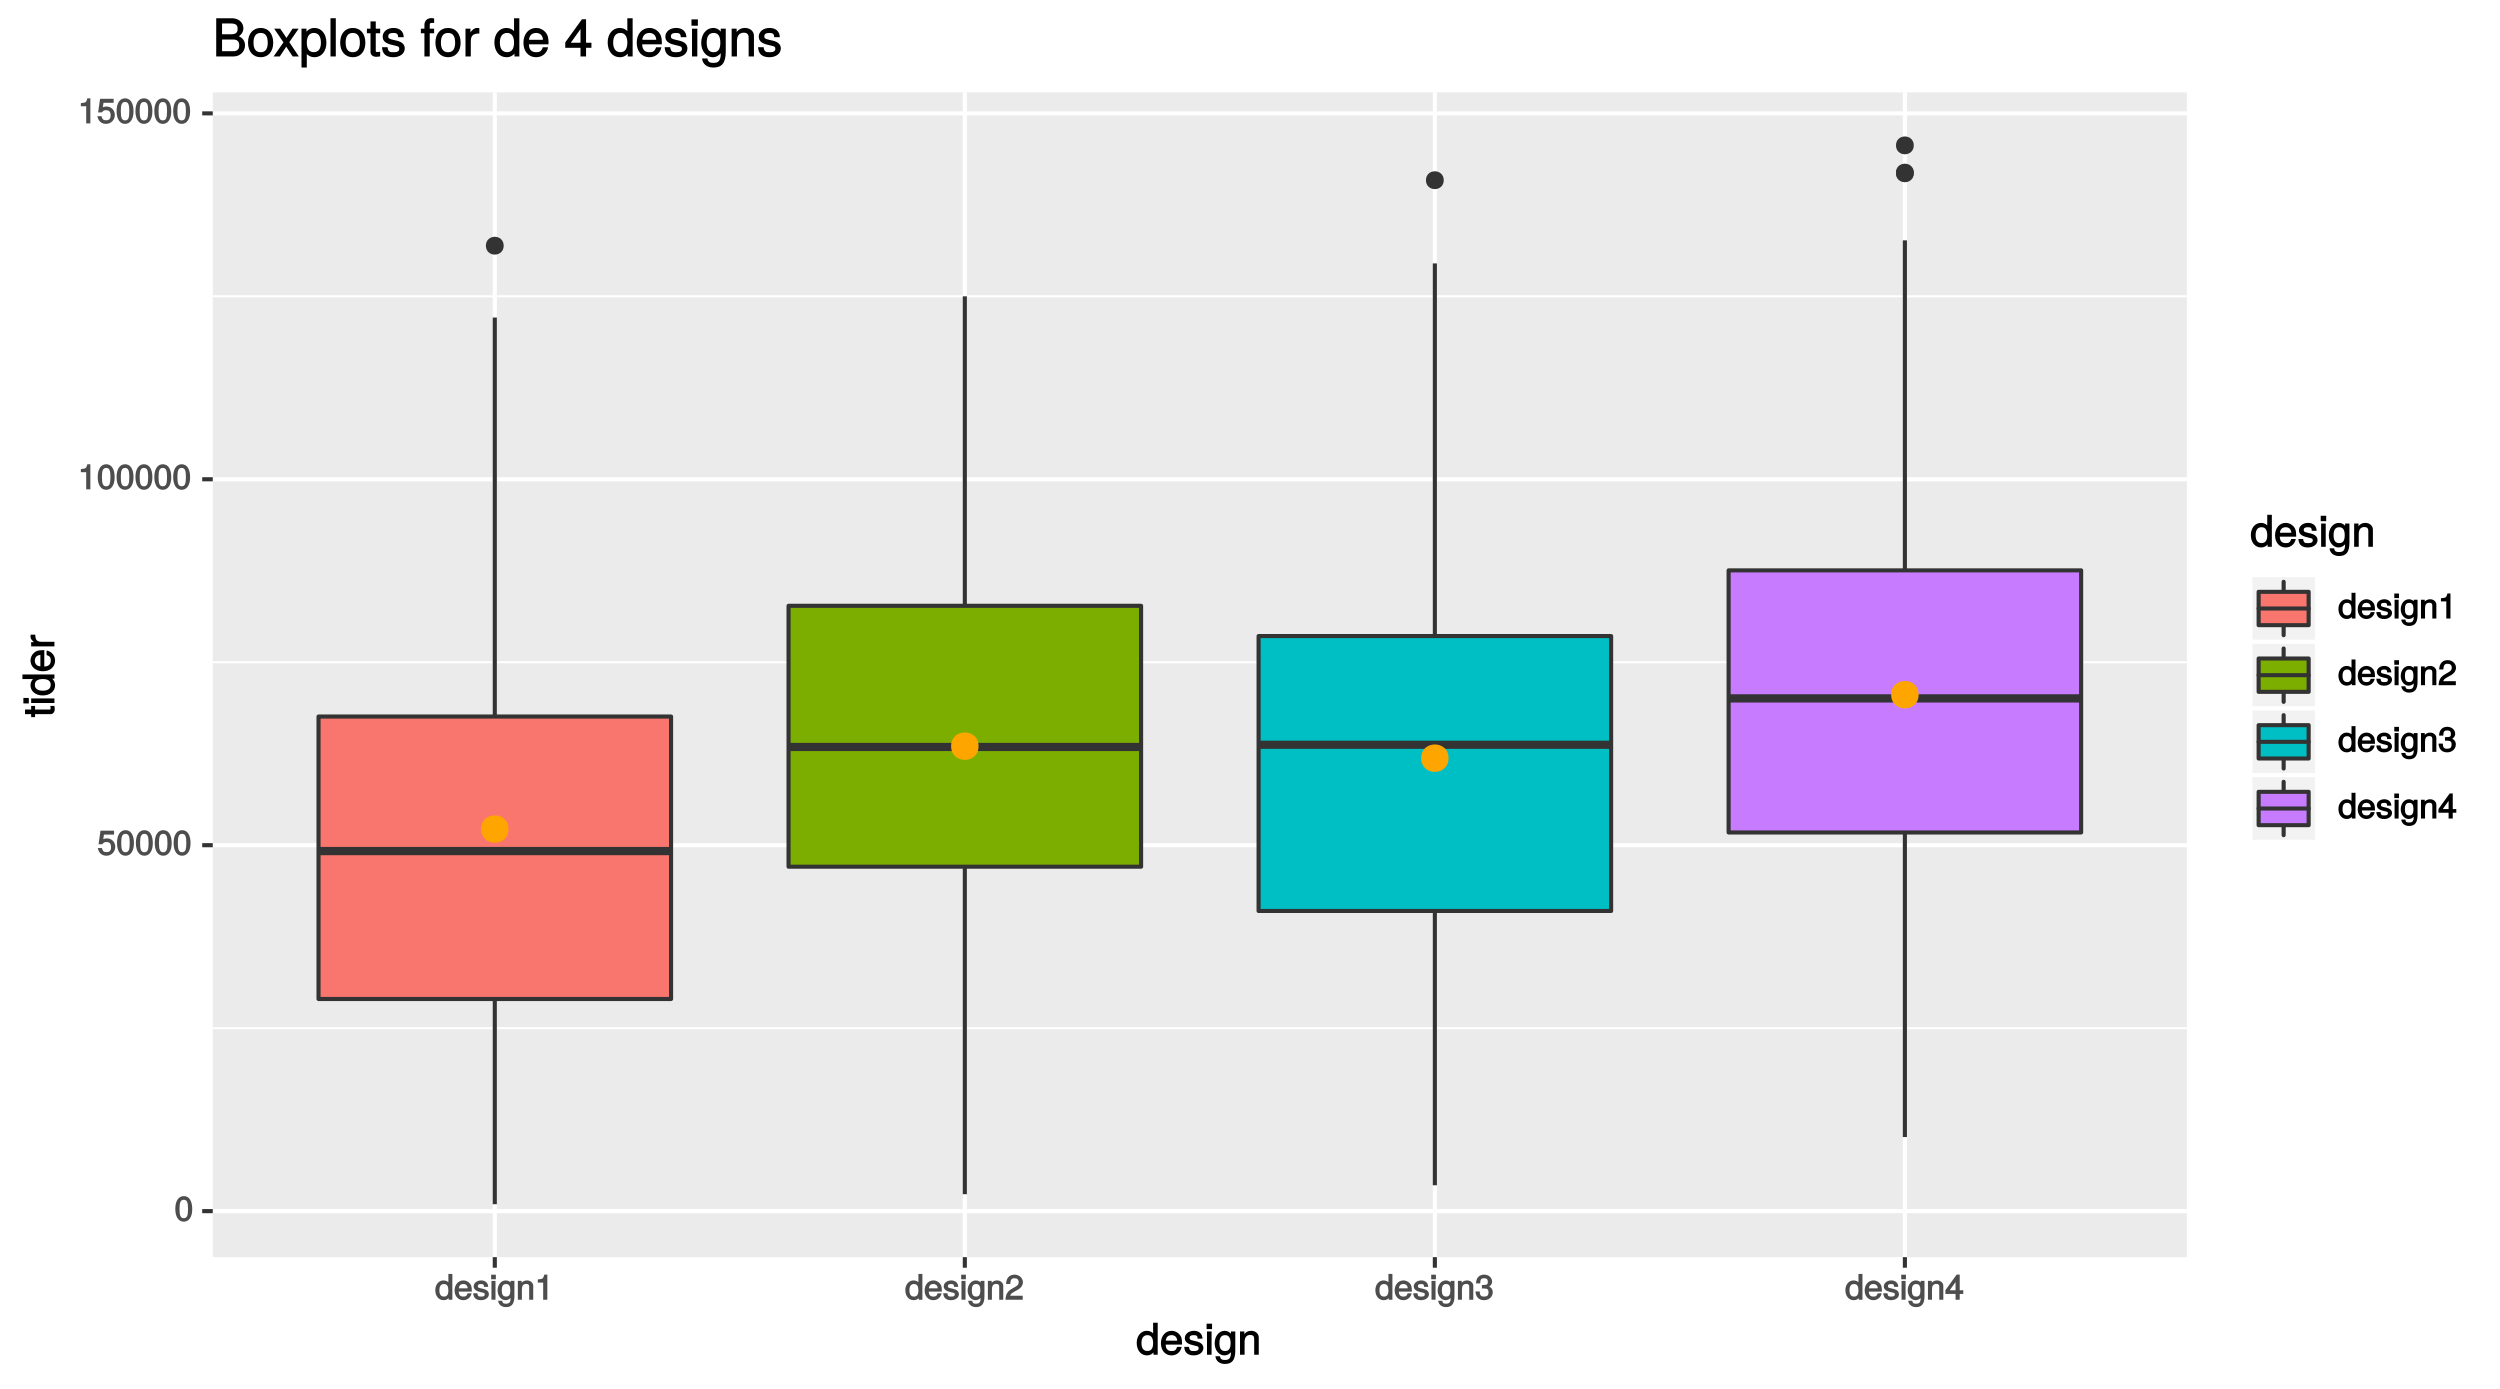 <?xml version="1.0" encoding="UTF-8"?>
<svg xmlns="http://www.w3.org/2000/svg" xmlns:xlink="http://www.w3.org/1999/xlink" width="648pt" height="360pt" viewBox="0 0 648 360" version="1.1">
<defs>
<g>
<symbol overflow="visible" id="glyph0-0">
<path style="stroke:none;" d=""/>
</symbol>
<symbol overflow="visible" id="glyph0-1">
<path style="stroke:none;" d="M 4.609 -3.125 C 4.609 -5.297 3.781 -6.5 2.422 -6.5 C 1.078 -6.5 0.219 -5.281 0.219 -3.188 C 0.219 -1.078 1.078 0.125 2.422 0.125 C 3.734 0.125 4.609 -1.078 4.609 -3.125 Z M 3.516 -3.203 C 3.516 -1.438 3.266 -0.781 2.406 -0.781 C 1.578 -0.781 1.312 -1.469 1.312 -3.172 C 1.312 -4.875 1.578 -5.547 2.422 -5.547 C 3.25 -5.547 3.516 -4.875 3.516 -3.203 Z M 3.516 -3.203 "/>
</symbol>
<symbol overflow="visible" id="glyph0-2">
<path style="stroke:none;" d="M 4.656 -2.203 C 4.656 -3.438 3.688 -4.375 2.5 -4.375 C 2.062 -4.375 1.594 -4.219 1.547 -4.188 L 1.719 -5.344 L 4.344 -5.344 L 4.344 -6.375 L 0.828 -6.375 L 0.328 -2.844 L 1.281 -2.844 C 1.688 -3.312 1.875 -3.422 2.359 -3.422 C 3.188 -3.422 3.562 -3.016 3.562 -2.094 C 3.562 -1.203 3.203 -0.812 2.359 -0.812 C 1.688 -0.812 1.422 -1.031 1.203 -1.859 L 0.125 -1.859 C 0.406 -0.5 1.266 0.125 2.375 0.125 C 3.641 0.125 4.656 -0.875 4.656 -2.203 Z M 4.656 -2.203 "/>
</symbol>
<symbol overflow="visible" id="glyph0-3">
<path style="stroke:none;" d="M 3.203 -0.125 L 3.203 -6.5 L 2.422 -6.5 C 2.109 -5.406 2.094 -5.406 0.734 -5.25 L 0.734 -4.438 L 2.125 -4.438 L 2.125 0 L 3.203 0 Z M 3.203 -0.125 "/>
</symbol>
<symbol overflow="visible" id="glyph0-4">
<path style="stroke:none;" d="M 4.5 -0.125 L 4.5 -6.672 L 3.469 -6.672 L 3.469 -4.156 L 3.734 -4.25 C 3.422 -4.719 2.828 -5 2.203 -5 C 1.016 -5 0.078 -3.953 0.078 -2.484 C 0.078 -0.922 1 0.125 2.234 0.125 C 2.875 0.125 3.406 -0.141 3.812 -0.719 L 3.547 -0.812 L 3.547 0 L 4.5 0 Z M 3.469 -2.422 C 3.469 -1.359 3.109 -0.812 2.344 -0.812 C 1.531 -0.812 1.141 -1.359 1.141 -2.438 C 1.141 -3.516 1.531 -4.062 2.328 -4.062 C 3.125 -4.062 3.469 -3.484 3.469 -2.422 Z M 3.469 -2.422 "/>
</symbol>
<symbol overflow="visible" id="glyph0-5">
<path style="stroke:none;" d="M 4.656 -2.219 C 4.656 -2.891 4.609 -3.312 4.484 -3.656 C 4.172 -4.422 3.328 -5 2.469 -5 C 1.172 -5 0.188 -3.922 0.188 -2.406 C 0.188 -0.891 1.156 0.125 2.453 0.125 C 3.5 0.125 4.375 -0.594 4.594 -1.656 L 3.562 -1.656 C 3.312 -0.922 3.062 -0.812 2.469 -0.812 C 1.703 -0.812 1.281 -1.172 1.266 -2.094 L 4.656 -2.094 Z M 3.828 -2.781 C 3.828 -2.781 3.609 -2.938 3.641 -2.953 L 1.297 -2.953 C 1.344 -3.641 1.719 -4.062 2.453 -4.062 C 3.172 -4.062 3.578 -3.594 3.578 -2.875 Z M 3.828 -2.781 "/>
</symbol>
<symbol overflow="visible" id="glyph0-6">
<path style="stroke:none;" d="M 4.188 -1.422 C 4.188 -2.109 3.656 -2.594 2.734 -2.812 L 2.031 -2.969 C 1.438 -3.109 1.328 -3.172 1.328 -3.5 C 1.328 -3.922 1.562 -4.062 2.156 -4.062 C 2.75 -4.062 2.906 -3.938 2.922 -3.328 L 4 -3.328 C 4 -4.359 3.25 -5 2.188 -5 C 1.109 -5 0.25 -4.312 0.25 -3.469 C 0.25 -2.75 0.781 -2.266 1.875 -2 L 2.562 -1.844 C 3.062 -1.719 3.109 -1.703 3.109 -1.359 C 3.109 -0.938 2.844 -0.812 2.203 -0.812 C 1.547 -0.812 1.312 -0.828 1.203 -1.672 L 0.125 -1.672 C 0.172 -0.469 0.938 0.125 2.141 0.125 C 3.297 0.125 4.188 -0.531 4.188 -1.422 Z M 4.188 -1.422 "/>
</symbol>
<symbol overflow="visible" id="glyph0-7">
<path style="stroke:none;" d="M 1.5 -0.125 L 1.5 -4.875 L 0.453 -4.875 L 0.453 0 L 1.5 0 Z M 1.594 -5.438 L 1.594 -6.484 L 0.375 -6.484 L 0.375 -5.297 L 1.594 -5.297 Z M 1.594 -5.438 "/>
</symbol>
<symbol overflow="visible" id="glyph0-8">
<path style="stroke:none;" d="M 4.453 -0.891 L 4.453 -4.875 L 3.469 -4.875 L 3.469 -4.078 L 3.734 -4.172 C 3.359 -4.719 2.812 -5 2.219 -5 C 1.047 -5 0.094 -3.891 0.094 -2.391 C 0.094 -0.938 1.078 0.125 2.156 0.125 C 2.734 0.125 3.25 -0.156 3.734 -0.734 L 3.469 -0.828 L 3.469 -0.516 C 3.469 0.703 3.125 1.031 2.266 1.031 C 1.688 1.031 1.391 0.953 1.281 0.266 L 0.234 0.266 C 0.328 1.266 1.156 1.922 2.25 1.922 C 3.688 1.922 4.453 1.141 4.453 -0.891 Z M 3.391 -2.406 C 3.391 -1.312 3.078 -0.812 2.312 -0.812 C 1.5 -0.812 1.172 -1.312 1.172 -2.438 C 1.172 -3.547 1.516 -4.062 2.297 -4.062 C 3.094 -4.062 3.391 -3.531 3.391 -2.406 Z M 3.391 -2.406 "/>
</symbol>
<symbol overflow="visible" id="glyph0-9">
<path style="stroke:none;" d="M 4.438 -0.125 L 4.438 -3.609 C 4.438 -4.375 3.719 -5 2.828 -5 C 2.141 -5 1.578 -4.703 1.172 -4.062 L 1.438 -3.969 L 1.438 -4.875 L 0.453 -4.875 L 0.453 0 L 1.5 0 L 1.5 -2.672 C 1.5 -3.609 1.859 -4.094 2.609 -4.094 C 3.188 -4.094 3.391 -3.875 3.391 -3.328 L 3.391 0 L 4.438 0 Z M 4.438 -0.125 "/>
</symbol>
<symbol overflow="visible" id="glyph0-10">
<path style="stroke:none;" d="M 4.641 -4.547 C 4.641 -5.594 3.672 -6.5 2.5 -6.5 C 1.219 -6.5 0.328 -5.719 0.281 -4.078 L 1.359 -4.078 C 1.422 -5.25 1.703 -5.562 2.469 -5.562 C 3.172 -5.562 3.547 -5.188 3.547 -4.516 C 3.547 -4.031 3.297 -3.703 2.75 -3.391 L 1.938 -2.922 C 0.641 -2.188 0.219 -1.5 0.125 0 L 4.594 0 L 4.594 -1.031 L 1.344 -1.031 C 1.406 -1.406 1.641 -1.641 2.406 -2.078 L 3.281 -2.562 C 4.156 -3.031 4.641 -3.781 4.641 -4.547 Z M 4.641 -4.547 "/>
</symbol>
<symbol overflow="visible" id="glyph0-11">
<path style="stroke:none;" d="M 4.594 -1.938 C 4.594 -2.703 4.141 -3.266 3.391 -3.531 L 3.391 -3.266 C 3.969 -3.5 4.422 -4.031 4.422 -4.656 C 4.422 -5.734 3.547 -6.5 2.359 -6.5 C 1.109 -6.5 0.281 -5.688 0.25 -4.219 L 1.344 -4.219 C 1.359 -5.281 1.578 -5.562 2.375 -5.562 C 3.062 -5.562 3.312 -5.281 3.312 -4.625 C 3.312 -3.953 3.188 -3.812 1.781 -3.812 L 1.781 -2.906 L 2.359 -2.906 C 3.219 -2.906 3.5 -2.625 3.5 -1.938 C 3.5 -1.156 3.172 -0.812 2.359 -0.812 C 1.516 -0.812 1.266 -1.109 1.203 -2.141 L 0.109 -2.141 C 0.219 -0.625 1.062 0.125 2.344 0.125 C 3.625 0.125 4.594 -0.766 4.594 -1.938 Z M 4.594 -1.938 "/>
</symbol>
<symbol overflow="visible" id="glyph0-12">
<path style="stroke:none;" d="M 4.719 -1.625 L 4.719 -2.453 L 3.797 -2.453 L 3.797 -6.5 L 3 -6.5 L 0.094 -2.469 L 0.094 -1.5 L 2.719 -1.5 L 2.719 0 L 3.797 0 L 3.797 -1.5 L 4.719 -1.5 Z M 2.875 -2.453 L 1.203 -2.453 L 2.984 -4.953 L 2.719 -5.047 L 2.719 -2.453 Z M 2.875 -2.453 "/>
</symbol>
<symbol overflow="visible" id="glyph1-0">
<path style="stroke:none;" d=""/>
</symbol>
<symbol overflow="visible" id="glyph1-1">
<path style="stroke:none;" d="M 5.578 -0.125 L 5.578 -8.297 L 4.391 -8.297 L 4.391 -5.172 L 4.625 -5.266 C 4.234 -5.859 3.531 -6.203 2.766 -6.203 C 1.266 -6.203 0.141 -4.906 0.141 -3.062 C 0.141 -1.125 1.25 0.172 2.797 0.172 C 3.594 0.172 4.219 -0.172 4.719 -0.875 L 4.484 -0.984 L 4.484 0 L 5.578 0 Z M 4.391 -2.984 C 4.391 -1.656 3.891 -0.969 2.922 -0.969 C 1.906 -0.969 1.375 -1.672 1.375 -3.016 C 1.375 -4.359 1.906 -5.078 2.922 -5.078 C 3.906 -5.078 4.391 -4.328 4.391 -2.984 Z M 4.391 -2.984 "/>
</symbol>
<symbol overflow="visible" id="glyph1-2">
<path style="stroke:none;" d="M 5.781 -2.75 C 5.781 -3.594 5.703 -4.109 5.547 -4.547 C 5.172 -5.484 4.156 -6.203 3.078 -6.203 C 1.469 -6.203 0.297 -4.875 0.297 -2.984 C 0.297 -1.094 1.438 0.172 3.062 0.172 C 4.375 0.172 5.422 -0.719 5.672 -2.031 L 4.5 -2.031 C 4.203 -1.125 3.828 -0.953 3.094 -0.953 C 2.141 -0.953 1.547 -1.438 1.531 -2.625 L 5.781 -2.625 Z M 4.75 -3.469 C 4.75 -3.469 4.562 -3.625 4.578 -3.641 L 1.562 -3.641 C 1.625 -4.516 2.141 -5.078 3.062 -5.078 C 3.969 -5.078 4.516 -4.469 4.516 -3.562 Z M 4.75 -3.469 "/>
</symbol>
<symbol overflow="visible" id="glyph1-3">
<path style="stroke:none;" d="M 5.188 -1.75 C 5.188 -2.609 4.562 -3.172 3.422 -3.453 L 2.547 -3.656 C 1.797 -3.844 1.609 -3.938 1.609 -4.344 C 1.609 -4.875 1.953 -5.078 2.688 -5.078 C 3.438 -5.078 3.688 -4.891 3.703 -4.156 L 4.953 -4.156 C 4.938 -5.422 4.062 -6.203 2.734 -6.203 C 1.391 -6.203 0.375 -5.375 0.375 -4.297 C 0.375 -3.406 0.984 -2.844 2.344 -2.516 L 3.203 -2.297 C 3.844 -2.141 3.953 -2.094 3.953 -1.672 C 3.953 -1.141 3.547 -0.953 2.75 -0.953 C 1.922 -0.953 1.594 -1.016 1.453 -2.031 L 0.234 -2.031 C 0.281 -0.562 1.172 0.172 2.672 0.172 C 4.125 0.172 5.188 -0.641 5.188 -1.75 Z M 5.188 -1.75 "/>
</symbol>
<symbol overflow="visible" id="glyph1-4">
<path style="stroke:none;" d="M 1.812 -0.125 L 1.812 -6.031 L 0.625 -6.031 L 0.625 0 L 1.812 0 Z M 1.938 -6.766 L 1.938 -8.047 L 0.516 -8.047 L 0.516 -6.641 L 1.938 -6.641 Z M 1.938 -6.766 "/>
</symbol>
<symbol overflow="visible" id="glyph1-5">
<path style="stroke:none;" d="M 5.516 -1.078 L 5.516 -6.031 L 4.391 -6.031 L 4.391 -5.062 L 4.625 -5.156 C 4.156 -5.844 3.516 -6.203 2.766 -6.203 C 1.312 -6.203 0.172 -4.828 0.172 -2.953 C 0.172 -1.141 1.344 0.172 2.688 0.172 C 3.422 0.172 4.016 -0.172 4.625 -0.906 L 4.391 -1 L 4.391 -0.609 C 4.391 0.906 3.906 1.359 2.844 1.359 C 2.109 1.359 1.688 1.234 1.547 0.391 L 0.359 0.391 C 0.469 1.609 1.453 2.391 2.812 2.391 C 4.609 2.391 5.516 1.469 5.516 -1.078 Z M 4.297 -2.984 C 4.297 -1.609 3.844 -0.953 2.875 -0.953 C 1.875 -0.953 1.406 -1.609 1.406 -3.016 C 1.406 -4.406 1.891 -5.078 2.875 -5.078 C 3.859 -5.078 4.297 -4.375 4.297 -2.984 Z M 4.297 -2.984 "/>
</symbol>
<symbol overflow="visible" id="glyph1-6">
<path style="stroke:none;" d="M 5.484 -0.125 L 5.484 -4.484 C 5.484 -5.438 4.641 -6.203 3.531 -6.203 C 2.672 -6.203 2.031 -5.828 1.516 -5.031 L 1.75 -4.922 L 1.75 -6.031 L 0.625 -6.031 L 0.625 0 L 1.812 0 L 1.812 -3.312 C 1.812 -4.484 2.328 -5.125 3.25 -5.125 C 3.984 -5.125 4.297 -4.812 4.297 -4.125 L 4.297 0 L 5.484 0 Z M 5.484 -0.125 "/>
</symbol>
<symbol overflow="visible" id="glyph2-0">
<path style="stroke:none;" d=""/>
</symbol>
<symbol overflow="visible" id="glyph2-1">
<path style="stroke:none;" d="M -0.125 -2.922 L -1.078 -2.922 C -1.016 -2.672 -1 -2.531 -1 -2.359 C -1 -1.953 -0.969 -1.984 -1.375 -1.984 L -5.016 -1.984 L -5.016 -2.922 L -6.031 -2.922 L -6.031 -1.984 L -7.625 -1.984 L -7.625 -0.797 L -6.031 -0.797 L -6.031 -0.016 L -5.016 -0.016 L -5.016 -0.797 L -0.969 -0.797 C -0.391 -0.797 0.078 -1.328 0.078 -2.047 C 0.078 -2.266 0.062 -2.484 -0.016 -2.922 Z M -0.125 -2.922 "/>
</symbol>
<symbol overflow="visible" id="glyph2-2">
<path style="stroke:none;" d="M -0.125 -1.812 L -6.031 -1.812 L -6.031 -0.625 L 0 -0.625 L 0 -1.812 Z M -6.766 -1.938 L -8.047 -1.938 L -8.047 -0.516 L -6.641 -0.516 L -6.641 -1.938 Z M -6.766 -1.938 "/>
</symbol>
<symbol overflow="visible" id="glyph2-3">
<path style="stroke:none;" d="M -0.125 -5.578 L -8.297 -5.578 L -8.297 -4.391 L -5.172 -4.391 L -5.266 -4.625 C -5.859 -4.234 -6.203 -3.531 -6.203 -2.766 C -6.203 -1.266 -4.906 -0.141 -3.062 -0.141 C -1.125 -0.141 0.172 -1.25 0.172 -2.797 C 0.172 -3.594 -0.172 -4.219 -0.875 -4.719 L -0.984 -4.484 L 0 -4.484 L 0 -5.578 Z M -2.984 -4.391 C -1.656 -4.391 -0.969 -3.891 -0.969 -2.922 C -0.969 -1.906 -1.672 -1.375 -3.016 -1.375 C -4.359 -1.375 -5.078 -1.906 -5.078 -2.922 C -5.078 -3.906 -4.328 -4.391 -2.984 -4.391 Z M -2.984 -4.391 "/>
</symbol>
<symbol overflow="visible" id="glyph2-4">
<path style="stroke:none;" d="M -2.75 -5.781 C -3.594 -5.781 -4.109 -5.703 -4.547 -5.547 C -5.484 -5.172 -6.203 -4.156 -6.203 -3.078 C -6.203 -1.469 -4.875 -0.297 -2.984 -0.297 C -1.094 -0.297 0.172 -1.438 0.172 -3.062 C 0.172 -4.375 -0.719 -5.422 -2.031 -5.672 L -2.031 -4.5 C -1.125 -4.203 -0.953 -3.828 -0.953 -3.094 C -0.953 -2.141 -1.438 -1.547 -2.625 -1.531 L -2.625 -5.781 Z M -3.469 -4.75 C -3.469 -4.75 -3.625 -4.562 -3.641 -4.578 L -3.641 -1.562 C -4.516 -1.625 -5.078 -2.141 -5.078 -3.062 C -5.078 -3.969 -4.469 -4.516 -3.562 -4.516 Z M -3.469 -4.75 "/>
</symbol>
<symbol overflow="visible" id="glyph2-5">
<path style="stroke:none;" d="M -5.094 -3.656 L -6.156 -3.656 C -6.188 -3.375 -6.203 -3.297 -6.203 -3.172 C -6.203 -2.578 -5.812 -2.031 -4.953 -1.5 L -4.844 -1.734 L -6.031 -1.734 L -6.031 -0.625 L 0 -0.625 L 0 -1.812 L -3.125 -1.812 C -4.422 -1.812 -4.938 -2.109 -4.969 -3.656 Z M -5.094 -3.656 "/>
</symbol>
<symbol overflow="visible" id="glyph3-0">
<path style="stroke:none;" d=""/>
</symbol>
<symbol overflow="visible" id="glyph3-1">
<path style="stroke:none;" d="M 8.359 -2.875 C 8.359 -4.047 7.703 -4.891 6.469 -5.359 L 6.469 -5.078 C 7.344 -5.5 7.938 -6.344 7.938 -7.312 C 7.938 -8.719 6.766 -9.906 4.953 -9.906 L 0.891 -9.906 L 0.891 0 L 5.391 0 C 7.109 0 8.359 -1.297 8.359 -2.875 Z M 6.438 -7.141 C 6.438 -6.172 6 -5.75 4.641 -5.75 L 2.406 -5.75 L 2.406 -8.547 L 4.641 -8.547 C 6 -8.547 6.438 -8.125 6.438 -7.141 Z M 6.859 -2.859 C 6.859 -1.938 6.438 -1.359 5.266 -1.359 L 2.406 -1.359 L 2.406 -4.391 L 5.266 -4.391 C 6.438 -4.391 6.859 -3.797 6.859 -2.859 Z M 6.859 -2.859 "/>
</symbol>
<symbol overflow="visible" id="glyph3-2">
<path style="stroke:none;" d="M 6.859 -3.531 C 6.859 -5.922 5.578 -7.391 3.594 -7.391 C 1.656 -7.391 0.328 -5.922 0.328 -3.594 C 0.328 -1.266 1.641 0.203 3.609 0.203 C 5.547 0.203 6.859 -1.266 6.859 -3.531 Z M 5.438 -3.547 C 5.438 -1.922 4.812 -1.094 3.609 -1.094 C 2.375 -1.094 1.75 -1.922 1.75 -3.594 C 1.75 -5.25 2.375 -6.094 3.609 -6.094 C 4.844 -6.094 5.438 -5.266 5.438 -3.547 Z M 5.438 -3.547 "/>
</symbol>
<symbol overflow="visible" id="glyph3-3">
<path style="stroke:none;" d="M 6.344 -0.219 L 4.016 -3.703 L 6.438 -7.203 L 4.859 -7.203 L 3.281 -4.797 L 1.672 -7.203 L 0.094 -7.203 L 2.5 -3.656 L -0.047 0 L 1.547 0 L 3.219 -2.531 L 4.891 0 L 6.5 0 Z M 6.344 -0.219 "/>
</symbol>
<symbol overflow="visible" id="glyph3-4">
<path style="stroke:none;" d="M 7.031 -3.531 C 7.031 -5.844 5.766 -7.391 3.938 -7.391 C 3 -7.391 2.141 -6.922 1.625 -6.094 L 1.859 -6 L 1.859 -7.203 L 0.578 -7.203 L 0.578 2.875 L 1.953 2.875 L 1.953 -0.969 L 1.719 -0.875 C 2.297 -0.156 3.047 0.203 3.953 0.203 C 5.734 0.203 7.031 -1.328 7.031 -3.531 Z M 5.609 -3.547 C 5.609 -1.984 4.953 -1.109 3.75 -1.109 C 2.594 -1.109 1.953 -1.922 1.953 -3.531 C 1.953 -5.156 2.594 -6.094 3.75 -6.094 C 4.969 -6.094 5.609 -5.203 5.609 -3.547 Z M 5.609 -3.547 "/>
</symbol>
<symbol overflow="visible" id="glyph3-5">
<path style="stroke:none;" d="M 2.125 -0.125 L 2.125 -9.906 L 0.75 -9.906 L 0.75 0 L 2.125 0 Z M 2.125 -0.125 "/>
</symbol>
<symbol overflow="visible" id="glyph3-6">
<path style="stroke:none;" d="M 3.484 -0.125 L 3.484 -1.234 C 3.203 -1.156 3.031 -1.156 2.828 -1.156 C 2.344 -1.156 2.344 -1.141 2.344 -1.625 L 2.344 -6.016 L 3.484 -6.016 L 3.484 -7.203 L 2.344 -7.203 L 2.344 -9.094 L 0.984 -9.094 L 0.984 -7.203 L 0.047 -7.203 L 0.047 -6.016 L 0.984 -6.016 L 0.984 -1.141 C 0.984 -0.438 1.594 0.094 2.453 0.094 C 2.719 0.094 2.984 0.062 3.484 -0.016 Z M 3.484 -0.125 "/>
</symbol>
<symbol overflow="visible" id="glyph3-7">
<path style="stroke:none;" d="M 6.188 -2.078 C 6.188 -3.109 5.484 -3.766 4.109 -4.094 L 3.047 -4.344 C 2.156 -4.562 1.906 -4.703 1.906 -5.188 C 1.906 -5.828 2.344 -6.094 3.234 -6.094 C 4.125 -6.094 4.453 -5.844 4.469 -4.984 L 5.922 -4.984 C 5.906 -6.484 4.875 -7.391 3.281 -7.391 C 1.656 -7.391 0.469 -6.422 0.469 -5.141 C 0.469 -4.047 1.172 -3.406 2.812 -3.016 L 3.844 -2.766 C 4.609 -2.578 4.766 -2.484 4.766 -1.984 C 4.766 -1.328 4.266 -1.094 3.297 -1.094 C 2.312 -1.094 1.891 -1.188 1.734 -2.391 L 0.297 -2.391 C 0.359 -0.641 1.406 0.203 3.203 0.203 C 4.953 0.203 6.188 -0.734 6.188 -2.078 Z M 6.188 -2.078 "/>
</symbol>
<symbol overflow="visible" id="glyph3-8">
<path style="stroke:none;" d=""/>
</symbol>
<symbol overflow="visible" id="glyph3-9">
<path style="stroke:none;" d="M 3.531 -6.156 L 3.531 -7.203 L 2.391 -7.203 L 2.391 -8.141 C 2.391 -8.594 2.516 -8.703 3.031 -8.703 C 3.109 -8.703 3.156 -8.703 3.531 -8.672 L 3.531 -9.844 C 3.156 -9.922 3.016 -9.938 2.781 -9.938 C 1.766 -9.938 1.016 -9.219 1.016 -8.219 L 1.016 -7.203 L 0.094 -7.203 L 0.094 -6.016 L 1.016 -6.016 L 1.016 0 L 2.391 0 L 2.391 -6.016 L 3.531 -6.016 Z M 3.531 -6.156 "/>
</symbol>
<symbol overflow="visible" id="glyph3-10">
<path style="stroke:none;" d="M 4.375 -6.094 L 4.375 -7.328 C 4.047 -7.375 3.969 -7.391 3.812 -7.391 C 3.109 -7.391 2.453 -6.922 1.828 -5.891 L 2.062 -5.797 L 2.062 -7.203 L 0.781 -7.203 L 0.781 0 L 2.156 0 L 2.156 -3.719 C 2.156 -5.281 2.531 -5.922 4.375 -5.953 Z M 4.375 -6.094 "/>
</symbol>
<symbol overflow="visible" id="glyph3-11">
<path style="stroke:none;" d="M 6.672 -0.125 L 6.672 -9.906 L 5.297 -9.906 L 5.297 -6.172 L 5.531 -6.266 C 5.062 -6.969 4.234 -7.391 3.312 -7.391 C 1.516 -7.391 0.203 -5.859 0.203 -3.656 C 0.203 -1.328 1.484 0.203 3.359 0.203 C 4.297 0.203 5.062 -0.203 5.656 -1.062 L 5.406 -1.156 L 5.406 0 L 6.672 0 Z M 5.297 -3.562 C 5.297 -1.969 4.672 -1.109 3.516 -1.109 C 2.297 -1.109 1.625 -1.984 1.625 -3.594 C 1.625 -5.203 2.297 -6.094 3.5 -6.094 C 4.688 -6.094 5.297 -5.156 5.297 -3.562 Z M 5.297 -3.562 "/>
</symbol>
<symbol overflow="visible" id="glyph3-12">
<path style="stroke:none;" d="M 6.906 -3.281 C 6.906 -4.281 6.828 -4.906 6.625 -5.422 C 6.172 -6.562 4.984 -7.391 3.703 -7.391 C 1.766 -7.391 0.391 -5.828 0.391 -3.547 C 0.391 -1.281 1.734 0.203 3.672 0.203 C 5.25 0.203 6.484 -0.828 6.781 -2.375 L 5.406 -2.375 C 5.062 -1.328 4.594 -1.094 3.703 -1.094 C 2.562 -1.094 1.828 -1.688 1.812 -3.141 L 6.906 -3.141 Z M 5.688 -4.156 C 5.688 -4.156 5.5 -4.297 5.5 -4.312 L 1.844 -4.312 C 1.922 -5.406 2.578 -6.094 3.688 -6.094 C 4.766 -6.094 5.453 -5.328 5.453 -4.25 Z M 5.688 -4.156 "/>
</symbol>
<symbol overflow="visible" id="glyph3-13">
<path style="stroke:none;" d="M 7 -2.375 L 7 -3.562 L 5.609 -3.562 L 5.609 -9.641 L 4.547 -9.641 L 0.219 -3.641 L 0.219 -2.25 L 4.172 -2.25 L 4.172 0 L 5.609 0 L 5.609 -2.25 L 7 -2.25 Z M 4.312 -3.562 L 1.656 -3.562 L 4.406 -7.422 L 4.172 -7.516 L 4.172 -3.562 Z M 4.312 -3.562 "/>
</symbol>
<symbol overflow="visible" id="glyph3-14">
<path style="stroke:none;" d="M 2.156 -0.125 L 2.156 -7.203 L 0.781 -7.203 L 0.781 0 L 2.156 0 Z M 2.297 -8.094 L 2.297 -9.609 L 0.641 -9.609 L 0.641 -7.969 L 2.297 -7.969 Z M 2.297 -8.094 "/>
</symbol>
<symbol overflow="visible" id="glyph3-15">
<path style="stroke:none;" d="M 6.594 -1.266 L 6.594 -7.203 L 5.297 -7.203 L 5.297 -6.047 L 5.531 -6.141 C 4.984 -6.953 4.219 -7.391 3.328 -7.391 C 1.578 -7.391 0.234 -5.766 0.234 -3.531 C 0.234 -1.344 1.609 0.203 3.234 0.203 C 4.109 0.203 4.812 -0.219 5.531 -1.078 L 5.297 -1.172 L 5.297 -0.719 C 5.297 1.125 4.688 1.672 3.406 1.672 C 2.531 1.672 2 1.5 1.828 0.516 L 0.453 0.516 C 0.578 1.969 1.75 2.875 3.359 2.875 C 5.531 2.875 6.594 1.781 6.594 -1.266 Z M 5.188 -3.547 C 5.188 -1.906 4.625 -1.094 3.453 -1.094 C 2.25 -1.094 1.656 -1.922 1.656 -3.594 C 1.656 -5.25 2.266 -6.094 3.453 -6.094 C 4.641 -6.094 5.188 -5.234 5.188 -3.547 Z M 5.188 -3.547 "/>
</symbol>
<symbol overflow="visible" id="glyph3-16">
<path style="stroke:none;" d="M 6.562 -0.125 L 6.562 -5.359 C 6.562 -6.516 5.578 -7.391 4.234 -7.391 C 3.203 -7.391 2.438 -6.938 1.828 -5.984 L 2.078 -5.891 L 2.078 -7.203 L 0.781 -7.203 L 0.781 0 L 2.156 0 L 2.156 -3.953 C 2.156 -5.359 2.781 -6.156 3.906 -6.156 C 4.781 -6.156 5.188 -5.75 5.188 -4.922 L 5.188 0 L 6.562 0 Z M 6.562 -0.125 "/>
</symbol>
</g>
<clipPath id="clip1">
  <path d="M 55.152 23.957 L 566.844 23.957 L 566.844 325.848 L 55.152 325.848 Z M 55.152 23.957 "/>
</clipPath>
<clipPath id="clip2">
  <path d="M 55.152 266 L 566.844 266 L 566.844 267 L 55.152 267 Z M 55.152 266 "/>
</clipPath>
<clipPath id="clip3">
  <path d="M 55.152 171 L 566.844 171 L 566.844 172 L 55.152 172 Z M 55.152 171 "/>
</clipPath>
<clipPath id="clip4">
  <path d="M 55.152 76 L 566.844 76 L 566.844 78 L 55.152 78 Z M 55.152 76 "/>
</clipPath>
<clipPath id="clip5">
  <path d="M 55.152 313 L 566.844 313 L 566.844 315 L 55.152 315 Z M 55.152 313 "/>
</clipPath>
<clipPath id="clip6">
  <path d="M 55.152 218 L 566.844 218 L 566.844 220 L 55.152 220 Z M 55.152 218 "/>
</clipPath>
<clipPath id="clip7">
  <path d="M 55.152 123 L 566.844 123 L 566.844 125 L 55.152 125 Z M 55.152 123 "/>
</clipPath>
<clipPath id="clip8">
  <path d="M 55.152 28 L 566.844 28 L 566.844 30 L 55.152 30 Z M 55.152 28 "/>
</clipPath>
<clipPath id="clip9">
  <path d="M 127 23.957 L 129 23.957 L 129 325.848 L 127 325.848 Z M 127 23.957 "/>
</clipPath>
<clipPath id="clip10">
  <path d="M 249 23.957 L 251 23.957 L 251 325.848 L 249 325.848 Z M 249 23.957 "/>
</clipPath>
<clipPath id="clip11">
  <path d="M 371 23.957 L 373 23.957 L 373 325.848 L 371 325.848 Z M 371 23.957 "/>
</clipPath>
<clipPath id="clip12">
  <path d="M 493 23.957 L 495 23.957 L 495 325.848 L 493 325.848 Z M 493 23.957 "/>
</clipPath>
</defs>
<g id="surface1809">
<rect x="0" y="0" width="648" height="360" style="fill:rgb(100%,100%,100%);fill-opacity:1;stroke:none;"/>
<rect x="0" y="0" width="648" height="360" style="fill:rgb(100%,100%,100%);fill-opacity:1;stroke:none;"/>
<path style="fill:none;stroke-width:1.067;stroke-linecap:round;stroke-linejoin:round;stroke:rgb(100%,100%,100%);stroke-opacity:1;stroke-miterlimit:10;" d="M 0 360 L 648 360 L 648 0 L 0 0 Z M 0 360 "/>
<g clip-path="url(#clip1)" clip-rule="nonzero">
<path style=" stroke:none;fill-rule:nonzero;fill:rgb(92.157%,92.157%,92.157%);fill-opacity:1;" d="M 55.152 325.848 L 566.844 325.848 L 566.844 23.957 L 55.152 23.957 Z M 55.152 325.848 "/>
</g>
<g clip-path="url(#clip2)" clip-rule="nonzero">
<path style="fill:none;stroke-width:0.533;stroke-linecap:butt;stroke-linejoin:round;stroke:rgb(100%,100%,100%);stroke-opacity:1;stroke-miterlimit:10;" d="M 55.152 266.504 L 566.844 266.504 "/>
</g>
<g clip-path="url(#clip3)" clip-rule="nonzero">
<path style="fill:none;stroke-width:0.533;stroke-linecap:butt;stroke-linejoin:round;stroke:rgb(100%,100%,100%);stroke-opacity:1;stroke-miterlimit:10;" d="M 55.152 171.656 L 566.844 171.656 "/>
</g>
<g clip-path="url(#clip4)" clip-rule="nonzero">
<path style="fill:none;stroke-width:0.533;stroke-linecap:butt;stroke-linejoin:round;stroke:rgb(100%,100%,100%);stroke-opacity:1;stroke-miterlimit:10;" d="M 55.152 76.805 L 566.844 76.805 "/>
</g>
<g clip-path="url(#clip5)" clip-rule="nonzero">
<path style="fill:none;stroke-width:1.067;stroke-linecap:butt;stroke-linejoin:round;stroke:rgb(100%,100%,100%);stroke-opacity:1;stroke-miterlimit:10;" d="M 55.152 313.93 L 566.844 313.93 "/>
</g>
<g clip-path="url(#clip6)" clip-rule="nonzero">
<path style="fill:none;stroke-width:1.067;stroke-linecap:butt;stroke-linejoin:round;stroke:rgb(100%,100%,100%);stroke-opacity:1;stroke-miterlimit:10;" d="M 55.152 219.078 L 566.844 219.078 "/>
</g>
<g clip-path="url(#clip7)" clip-rule="nonzero">
<path style="fill:none;stroke-width:1.067;stroke-linecap:butt;stroke-linejoin:round;stroke:rgb(100%,100%,100%);stroke-opacity:1;stroke-miterlimit:10;" d="M 55.152 124.23 L 566.844 124.23 "/>
</g>
<g clip-path="url(#clip8)" clip-rule="nonzero">
<path style="fill:none;stroke-width:1.067;stroke-linecap:butt;stroke-linejoin:round;stroke:rgb(100%,100%,100%);stroke-opacity:1;stroke-miterlimit:10;" d="M 55.152 29.383 L 566.844 29.383 "/>
</g>
<g clip-path="url(#clip9)" clip-rule="nonzero">
<path style="fill:none;stroke-width:1.067;stroke-linecap:butt;stroke-linejoin:round;stroke:rgb(100%,100%,100%);stroke-opacity:1;stroke-miterlimit:10;" d="M 128.25 325.848 L 128.25 23.957 "/>
</g>
<g clip-path="url(#clip10)" clip-rule="nonzero">
<path style="fill:none;stroke-width:1.067;stroke-linecap:butt;stroke-linejoin:round;stroke:rgb(100%,100%,100%);stroke-opacity:1;stroke-miterlimit:10;" d="M 250.082 325.848 L 250.082 23.957 "/>
</g>
<g clip-path="url(#clip11)" clip-rule="nonzero">
<path style="fill:none;stroke-width:1.067;stroke-linecap:butt;stroke-linejoin:round;stroke:rgb(100%,100%,100%);stroke-opacity:1;stroke-miterlimit:10;" d="M 371.914 325.848 L 371.914 23.957 "/>
</g>
<g clip-path="url(#clip12)" clip-rule="nonzero">
<path style="fill:none;stroke-width:1.067;stroke-linecap:butt;stroke-linejoin:round;stroke:rgb(100%,100%,100%);stroke-opacity:1;stroke-miterlimit:10;" d="M 493.746 325.848 L 493.746 23.957 "/>
</g>
<path style="fill-rule:nonzero;fill:rgb(20%,20%,20%);fill-opacity:1;stroke-width:0.709;stroke-linecap:round;stroke-linejoin:round;stroke:rgb(20%,20%,20%);stroke-opacity:1;stroke-miterlimit:10;" d="M 130.203 63.684 C 130.203 66.293 126.293 66.293 126.293 63.684 C 126.293 61.078 130.203 61.078 130.203 63.684 "/>
<path style="fill:none;stroke-width:1.067;stroke-linecap:butt;stroke-linejoin:round;stroke:rgb(20%,20%,20%);stroke-opacity:1;stroke-miterlimit:10;" d="M 128.25 185.727 L 128.25 82.305 "/>
<path style="fill:none;stroke-width:1.067;stroke-linecap:butt;stroke-linejoin:round;stroke:rgb(20%,20%,20%);stroke-opacity:1;stroke-miterlimit:10;" d="M 128.25 258.938 L 128.25 312.129 "/>
<path style="fill-rule:nonzero;fill:rgb(97.255%,46.275%,42.745%);fill-opacity:1;stroke-width:1.067;stroke-linecap:round;stroke-linejoin:round;stroke:rgb(20%,20%,20%);stroke-opacity:1;stroke-miterlimit:10;" d="M 82.562 185.727 L 82.562 258.938 L 173.938 258.938 L 173.938 185.727 Z M 82.562 185.727 "/>
<path style="fill:none;stroke-width:2.134;stroke-linecap:butt;stroke-linejoin:round;stroke:rgb(20%,20%,20%);stroke-opacity:1;stroke-miterlimit:10;" d="M 82.562 220.594 L 173.938 220.594 "/>
<path style="fill:none;stroke-width:1.067;stroke-linecap:butt;stroke-linejoin:round;stroke:rgb(20%,20%,20%);stroke-opacity:1;stroke-miterlimit:10;" d="M 250.082 157.027 L 250.082 76.801 "/>
<path style="fill:none;stroke-width:1.067;stroke-linecap:butt;stroke-linejoin:round;stroke:rgb(20%,20%,20%);stroke-opacity:1;stroke-miterlimit:10;" d="M 250.082 224.648 L 250.082 309.531 "/>
<path style="fill-rule:nonzero;fill:rgb(48.627%,68.235%,0%);fill-opacity:1;stroke-width:1.067;stroke-linecap:round;stroke-linejoin:round;stroke:rgb(20%,20%,20%);stroke-opacity:1;stroke-miterlimit:10;" d="M 204.395 157.027 L 204.395 224.648 L 295.77 224.648 L 295.77 157.027 Z M 204.395 157.027 "/>
<path style="fill:none;stroke-width:2.134;stroke-linecap:butt;stroke-linejoin:round;stroke:rgb(20%,20%,20%);stroke-opacity:1;stroke-miterlimit:10;" d="M 204.395 193.617 L 295.77 193.617 "/>
<path style="fill-rule:nonzero;fill:rgb(20%,20%,20%);fill-opacity:1;stroke-width:0.709;stroke-linecap:round;stroke-linejoin:round;stroke:rgb(20%,20%,20%);stroke-opacity:1;stroke-miterlimit:10;" d="M 373.867 46.707 C 373.867 49.316 369.957 49.316 369.957 46.707 C 369.957 44.102 373.867 44.102 373.867 46.707 "/>
<path style="fill:none;stroke-width:1.067;stroke-linecap:butt;stroke-linejoin:round;stroke:rgb(20%,20%,20%);stroke-opacity:1;stroke-miterlimit:10;" d="M 371.914 164.871 L 371.914 68.277 "/>
<path style="fill:none;stroke-width:1.067;stroke-linecap:butt;stroke-linejoin:round;stroke:rgb(20%,20%,20%);stroke-opacity:1;stroke-miterlimit:10;" d="M 371.914 236.121 L 371.914 307.219 "/>
<path style="fill-rule:nonzero;fill:rgb(0%,74.902%,76.863%);fill-opacity:1;stroke-width:1.067;stroke-linecap:round;stroke-linejoin:round;stroke:rgb(20%,20%,20%);stroke-opacity:1;stroke-miterlimit:10;" d="M 326.227 164.871 L 326.227 236.121 L 417.602 236.121 L 417.602 164.871 Z M 326.227 164.871 "/>
<path style="fill:none;stroke-width:2.134;stroke-linecap:butt;stroke-linejoin:round;stroke:rgb(20%,20%,20%);stroke-opacity:1;stroke-miterlimit:10;" d="M 326.227 193.043 L 417.602 193.043 "/>
<path style="fill-rule:nonzero;fill:rgb(20%,20%,20%);fill-opacity:1;stroke-width:0.709;stroke-linecap:round;stroke-linejoin:round;stroke:rgb(20%,20%,20%);stroke-opacity:1;stroke-miterlimit:10;" d="M 495.699 37.68 C 495.699 40.289 491.789 40.289 491.789 37.68 C 491.789 35.074 495.699 35.074 495.699 37.68 "/>
<path style="fill-rule:nonzero;fill:rgb(20%,20%,20%);fill-opacity:1;stroke-width:0.709;stroke-linecap:round;stroke-linejoin:round;stroke:rgb(20%,20%,20%);stroke-opacity:1;stroke-miterlimit:10;" d="M 495.699 44.922 C 495.699 47.527 491.789 47.527 491.789 44.922 C 491.789 42.316 495.699 42.316 495.699 44.922 "/>
<path style="fill-rule:nonzero;fill:rgb(20%,20%,20%);fill-opacity:1;stroke-width:0.709;stroke-linecap:round;stroke-linejoin:round;stroke:rgb(20%,20%,20%);stroke-opacity:1;stroke-miterlimit:10;" d="M 495.699 44.742 C 495.699 47.348 491.789 47.348 491.789 44.742 C 491.789 42.137 495.699 42.137 495.699 44.742 "/>
<path style="fill:none;stroke-width:1.067;stroke-linecap:butt;stroke-linejoin:round;stroke:rgb(20%,20%,20%);stroke-opacity:1;stroke-miterlimit:10;" d="M 493.746 147.84 L 493.746 62.301 "/>
<path style="fill:none;stroke-width:1.067;stroke-linecap:butt;stroke-linejoin:round;stroke:rgb(20%,20%,20%);stroke-opacity:1;stroke-miterlimit:10;" d="M 493.746 215.77 L 493.746 294.73 "/>
<path style="fill-rule:nonzero;fill:rgb(78.039%,48.627%,100%);fill-opacity:1;stroke-width:1.067;stroke-linecap:round;stroke-linejoin:round;stroke:rgb(20%,20%,20%);stroke-opacity:1;stroke-miterlimit:10;" d="M 448.059 147.84 L 448.059 215.77 L 539.43 215.77 L 539.43 147.84 Z M 448.059 147.84 "/>
<path style="fill:none;stroke-width:2.134;stroke-linecap:butt;stroke-linejoin:round;stroke:rgb(20%,20%,20%);stroke-opacity:1;stroke-miterlimit:10;" d="M 448.059 181.027 L 539.43 181.027 "/>
<path style=" stroke:none;fill-rule:nonzero;fill:rgb(100%,64.706%,0%);fill-opacity:1;" d="M 131.805 214.887 C 131.805 219.629 124.695 219.629 124.695 214.887 C 124.695 210.148 131.805 210.148 131.805 214.887 "/>
<path style=" stroke:none;fill-rule:nonzero;fill:rgb(100%,64.706%,0%);fill-opacity:1;" d="M 253.637 193.406 C 253.637 198.148 246.527 198.148 246.527 193.406 C 246.527 188.664 253.637 188.664 253.637 193.406 "/>
<path style=" stroke:none;fill-rule:nonzero;fill:rgb(100%,64.706%,0%);fill-opacity:1;" d="M 375.469 196.516 C 375.469 201.258 368.359 201.258 368.359 196.516 C 368.359 191.777 375.469 191.777 375.469 196.516 "/>
<path style=" stroke:none;fill-rule:nonzero;fill:rgb(100%,64.706%,0%);fill-opacity:1;" d="M 497.301 180.062 C 497.301 184.805 490.188 184.805 490.188 180.062 C 490.188 175.324 497.301 175.324 497.301 180.062 "/>
<g style="fill:rgb(30.196%,30.196%,30.196%);fill-opacity:1;">
  <use xlink:href="#glyph0-1" x="45.219" y="316.532"/>
</g>
<g style="fill:rgb(30.196%,30.196%,30.196%);fill-opacity:1;">
  <use xlink:href="#glyph0-2" x="25.219" y="221.681"/>
  <use xlink:href="#glyph0-1" x="30.109" y="221.681"/>
  <use xlink:href="#glyph0-1" x="35" y="221.681"/>
  <use xlink:href="#glyph0-1" x="39.891" y="221.681"/>
  <use xlink:href="#glyph0-1" x="44.781" y="221.681"/>
</g>
<g style="fill:rgb(30.196%,30.196%,30.196%);fill-opacity:1;">
  <use xlink:href="#glyph0-3" x="20.219" y="126.833"/>
  <use xlink:href="#glyph0-1" x="25.109" y="126.833"/>
  <use xlink:href="#glyph0-1" x="30" y="126.833"/>
  <use xlink:href="#glyph0-1" x="34.891" y="126.833"/>
  <use xlink:href="#glyph0-1" x="39.781" y="126.833"/>
  <use xlink:href="#glyph0-1" x="44.672" y="126.833"/>
</g>
<g style="fill:rgb(30.196%,30.196%,30.196%);fill-opacity:1;">
  <use xlink:href="#glyph0-3" x="20.219" y="31.985"/>
  <use xlink:href="#glyph0-2" x="25.109" y="31.985"/>
  <use xlink:href="#glyph0-1" x="30" y="31.985"/>
  <use xlink:href="#glyph0-1" x="34.891" y="31.985"/>
  <use xlink:href="#glyph0-1" x="39.781" y="31.985"/>
  <use xlink:href="#glyph0-1" x="44.672" y="31.985"/>
</g>
<path style="fill:none;stroke-width:1.067;stroke-linecap:butt;stroke-linejoin:round;stroke:rgb(20%,20%,20%);stroke-opacity:1;stroke-miterlimit:10;" d="M 52.41 313.93 L 55.152 313.93 "/>
<path style="fill:none;stroke-width:1.067;stroke-linecap:butt;stroke-linejoin:round;stroke:rgb(20%,20%,20%);stroke-opacity:1;stroke-miterlimit:10;" d="M 52.41 219.078 L 55.152 219.078 "/>
<path style="fill:none;stroke-width:1.067;stroke-linecap:butt;stroke-linejoin:round;stroke:rgb(20%,20%,20%);stroke-opacity:1;stroke-miterlimit:10;" d="M 52.41 124.23 L 55.152 124.23 "/>
<path style="fill:none;stroke-width:1.067;stroke-linecap:butt;stroke-linejoin:round;stroke:rgb(20%,20%,20%);stroke-opacity:1;stroke-miterlimit:10;" d="M 52.41 29.383 L 55.152 29.383 "/>
<path style="fill:none;stroke-width:1.067;stroke-linecap:butt;stroke-linejoin:round;stroke:rgb(20%,20%,20%);stroke-opacity:1;stroke-miterlimit:10;" d="M 128.25 328.59 L 128.25 325.848 "/>
<path style="fill:none;stroke-width:1.067;stroke-linecap:butt;stroke-linejoin:round;stroke:rgb(20%,20%,20%);stroke-opacity:1;stroke-miterlimit:10;" d="M 250.082 328.59 L 250.082 325.848 "/>
<path style="fill:none;stroke-width:1.067;stroke-linecap:butt;stroke-linejoin:round;stroke:rgb(20%,20%,20%);stroke-opacity:1;stroke-miterlimit:10;" d="M 371.914 328.59 L 371.914 325.848 "/>
<path style="fill:none;stroke-width:1.067;stroke-linecap:butt;stroke-linejoin:round;stroke:rgb(20%,20%,20%);stroke-opacity:1;stroke-miterlimit:10;" d="M 493.746 328.59 L 493.746 325.848 "/>
<g style="fill:rgb(30.196%,30.196%,30.196%);fill-opacity:1;">
  <use xlink:href="#glyph0-4" x="112.75" y="336.884"/>
  <use xlink:href="#glyph0-5" x="117.641" y="336.884"/>
  <use xlink:href="#glyph0-6" x="122.531" y="336.884"/>
  <use xlink:href="#glyph0-7" x="126.93" y="336.884"/>
  <use xlink:href="#glyph0-8" x="128.883" y="336.884"/>
  <use xlink:href="#glyph0-9" x="133.773" y="336.884"/>
  <use xlink:href="#glyph0-3" x="138.664" y="336.884"/>
</g>
<g style="fill:rgb(30.196%,30.196%,30.196%);fill-opacity:1;">
  <use xlink:href="#glyph0-4" x="234.582" y="336.884"/>
  <use xlink:href="#glyph0-5" x="239.473" y="336.884"/>
  <use xlink:href="#glyph0-6" x="244.363" y="336.884"/>
  <use xlink:href="#glyph0-7" x="248.762" y="336.884"/>
  <use xlink:href="#glyph0-8" x="250.715" y="336.884"/>
  <use xlink:href="#glyph0-9" x="255.605" y="336.884"/>
  <use xlink:href="#glyph0-10" x="260.496" y="336.884"/>
</g>
<g style="fill:rgb(30.196%,30.196%,30.196%);fill-opacity:1;">
  <use xlink:href="#glyph0-4" x="356.414" y="336.884"/>
  <use xlink:href="#glyph0-5" x="361.305" y="336.884"/>
  <use xlink:href="#glyph0-6" x="366.195" y="336.884"/>
  <use xlink:href="#glyph0-7" x="370.594" y="336.884"/>
  <use xlink:href="#glyph0-8" x="372.547" y="336.884"/>
  <use xlink:href="#glyph0-9" x="377.438" y="336.884"/>
  <use xlink:href="#glyph0-11" x="382.328" y="336.884"/>
</g>
<g style="fill:rgb(30.196%,30.196%,30.196%);fill-opacity:1;">
  <use xlink:href="#glyph0-4" x="478.246" y="336.884"/>
  <use xlink:href="#glyph0-5" x="483.137" y="336.884"/>
  <use xlink:href="#glyph0-6" x="488.027" y="336.884"/>
  <use xlink:href="#glyph0-7" x="492.426" y="336.884"/>
  <use xlink:href="#glyph0-8" x="494.379" y="336.884"/>
  <use xlink:href="#glyph0-9" x="499.27" y="336.884"/>
  <use xlink:href="#glyph0-12" x="504.16" y="336.884"/>
</g>
<g style="fill:rgb(0%,0%,0%);fill-opacity:1;">
  <use xlink:href="#glyph1-1" x="294.496" y="351.147"/>
  <use xlink:href="#glyph1-2" x="300.612" y="351.147"/>
  <use xlink:href="#glyph1-3" x="306.729" y="351.147"/>
  <use xlink:href="#glyph1-4" x="312.229" y="351.147"/>
  <use xlink:href="#glyph1-5" x="314.671" y="351.147"/>
  <use xlink:href="#glyph1-6" x="320.787" y="351.147"/>
</g>
<g style="fill:rgb(0%,0%,0%);fill-opacity:1;">
  <use xlink:href="#glyph2-1" x="14.108" y="185.902"/>
  <use xlink:href="#glyph2-2" x="14.108" y="182.845"/>
  <use xlink:href="#glyph2-3" x="14.108" y="180.402"/>
  <use xlink:href="#glyph2-4" x="14.108" y="174.286"/>
  <use xlink:href="#glyph2-5" x="14.108" y="168.17"/>
</g>
<path style=" stroke:none;fill-rule:nonzero;fill:rgb(100%,100%,100%);fill-opacity:1;" d="M 577.801 223.684 L 642.52 223.684 L 642.52 126.125 L 577.801 126.125 Z M 577.801 223.684 "/>
<g style="fill:rgb(0%,0%,0%);fill-opacity:1;">
  <use xlink:href="#glyph1-1" x="583.281" y="141.733"/>
  <use xlink:href="#glyph1-2" x="589.397" y="141.733"/>
  <use xlink:href="#glyph1-3" x="595.514" y="141.733"/>
  <use xlink:href="#glyph1-4" x="601.014" y="141.733"/>
  <use xlink:href="#glyph1-5" x="603.456" y="141.733"/>
  <use xlink:href="#glyph1-6" x="609.572" y="141.733"/>
</g>
<path style="fill-rule:nonzero;fill:rgb(94.902%,94.902%,94.902%);fill-opacity:1;stroke-width:1.067;stroke-linecap:round;stroke-linejoin:round;stroke:rgb(100%,100%,100%);stroke-opacity:1;stroke-miterlimit:10;" d="M 583.281 166.363 L 600.562 166.363 L 600.562 149.082 L 583.281 149.082 Z M 583.281 166.363 "/>
<path style="fill:none;stroke-width:1.067;stroke-linecap:round;stroke-linejoin:round;stroke:rgb(20%,20%,20%);stroke-opacity:1;stroke-miterlimit:10;" d="M 591.922 164.637 L 591.922 162.043 "/>
<path style="fill:none;stroke-width:1.067;stroke-linecap:round;stroke-linejoin:round;stroke:rgb(20%,20%,20%);stroke-opacity:1;stroke-miterlimit:10;" d="M 591.922 153.402 L 591.922 150.812 "/>
<path style="fill-rule:nonzero;fill:rgb(97.255%,46.275%,42.745%);fill-opacity:1;stroke-width:1.067;stroke-linecap:round;stroke-linejoin:round;stroke:rgb(20%,20%,20%);stroke-opacity:1;stroke-miterlimit:10;" d="M 585.441 162.043 L 598.402 162.043 L 598.402 153.402 L 585.441 153.402 Z M 585.441 162.043 "/>
<path style="fill:none;stroke-width:1.067;stroke-linecap:round;stroke-linejoin:round;stroke:rgb(20%,20%,20%);stroke-opacity:1;stroke-miterlimit:10;" d="M 585.441 157.723 L 598.402 157.723 "/>
<path style="fill-rule:nonzero;fill:rgb(94.902%,94.902%,94.902%);fill-opacity:1;stroke-width:1.067;stroke-linecap:round;stroke-linejoin:round;stroke:rgb(100%,100%,100%);stroke-opacity:1;stroke-miterlimit:10;" d="M 583.281 183.645 L 600.562 183.645 L 600.562 166.363 L 583.281 166.363 Z M 583.281 183.645 "/>
<path style="fill:none;stroke-width:1.067;stroke-linecap:round;stroke-linejoin:round;stroke:rgb(20%,20%,20%);stroke-opacity:1;stroke-miterlimit:10;" d="M 591.922 181.914 L 591.922 179.324 "/>
<path style="fill:none;stroke-width:1.067;stroke-linecap:round;stroke-linejoin:round;stroke:rgb(20%,20%,20%);stroke-opacity:1;stroke-miterlimit:10;" d="M 591.922 170.684 L 591.922 168.094 "/>
<path style="fill-rule:nonzero;fill:rgb(48.627%,68.235%,0%);fill-opacity:1;stroke-width:1.067;stroke-linecap:round;stroke-linejoin:round;stroke:rgb(20%,20%,20%);stroke-opacity:1;stroke-miterlimit:10;" d="M 585.441 179.324 L 598.402 179.324 L 598.402 170.684 L 585.441 170.684 Z M 585.441 179.324 "/>
<path style="fill:none;stroke-width:1.067;stroke-linecap:round;stroke-linejoin:round;stroke:rgb(20%,20%,20%);stroke-opacity:1;stroke-miterlimit:10;" d="M 585.441 175.004 L 598.402 175.004 "/>
<path style="fill-rule:nonzero;fill:rgb(94.902%,94.902%,94.902%);fill-opacity:1;stroke-width:1.067;stroke-linecap:round;stroke-linejoin:round;stroke:rgb(100%,100%,100%);stroke-opacity:1;stroke-miterlimit:10;" d="M 583.281 200.926 L 600.562 200.926 L 600.562 183.645 L 583.281 183.645 Z M 583.281 200.926 "/>
<path style="fill:none;stroke-width:1.067;stroke-linecap:round;stroke-linejoin:round;stroke:rgb(20%,20%,20%);stroke-opacity:1;stroke-miterlimit:10;" d="M 591.922 199.195 L 591.922 196.605 "/>
<path style="fill:none;stroke-width:1.067;stroke-linecap:round;stroke-linejoin:round;stroke:rgb(20%,20%,20%);stroke-opacity:1;stroke-miterlimit:10;" d="M 591.922 187.965 L 591.922 185.371 "/>
<path style="fill-rule:nonzero;fill:rgb(0%,74.902%,76.863%);fill-opacity:1;stroke-width:1.067;stroke-linecap:round;stroke-linejoin:round;stroke:rgb(20%,20%,20%);stroke-opacity:1;stroke-miterlimit:10;" d="M 585.441 196.605 L 598.402 196.605 L 598.402 187.965 L 585.441 187.965 Z M 585.441 196.605 "/>
<path style="fill:none;stroke-width:1.067;stroke-linecap:round;stroke-linejoin:round;stroke:rgb(20%,20%,20%);stroke-opacity:1;stroke-miterlimit:10;" d="M 585.441 192.285 L 598.402 192.285 "/>
<path style="fill-rule:nonzero;fill:rgb(94.902%,94.902%,94.902%);fill-opacity:1;stroke-width:1.067;stroke-linecap:round;stroke-linejoin:round;stroke:rgb(100%,100%,100%);stroke-opacity:1;stroke-miterlimit:10;" d="M 583.281 218.203 L 600.562 218.203 L 600.562 200.922 L 583.281 200.922 Z M 583.281 218.203 "/>
<path style="fill:none;stroke-width:1.067;stroke-linecap:round;stroke-linejoin:round;stroke:rgb(20%,20%,20%);stroke-opacity:1;stroke-miterlimit:10;" d="M 591.922 216.477 L 591.922 213.883 "/>
<path style="fill:none;stroke-width:1.067;stroke-linecap:round;stroke-linejoin:round;stroke:rgb(20%,20%,20%);stroke-opacity:1;stroke-miterlimit:10;" d="M 591.922 205.242 L 591.922 202.652 "/>
<path style="fill-rule:nonzero;fill:rgb(78.039%,48.627%,100%);fill-opacity:1;stroke-width:1.067;stroke-linecap:round;stroke-linejoin:round;stroke:rgb(20%,20%,20%);stroke-opacity:1;stroke-miterlimit:10;" d="M 585.441 213.883 L 598.402 213.883 L 598.402 205.242 L 585.441 205.242 Z M 585.441 213.883 "/>
<path style="fill:none;stroke-width:1.067;stroke-linecap:round;stroke-linejoin:round;stroke:rgb(20%,20%,20%);stroke-opacity:1;stroke-miterlimit:10;" d="M 585.441 209.562 L 598.402 209.562 "/>
<g style="fill:rgb(0%,0%,0%);fill-opacity:1;">
  <use xlink:href="#glyph0-4" x="606.043" y="160.325"/>
  <use xlink:href="#glyph0-5" x="610.934" y="160.325"/>
  <use xlink:href="#glyph0-6" x="615.824" y="160.325"/>
  <use xlink:href="#glyph0-7" x="620.223" y="160.325"/>
  <use xlink:href="#glyph0-8" x="622.176" y="160.325"/>
  <use xlink:href="#glyph0-9" x="627.066" y="160.325"/>
  <use xlink:href="#glyph0-3" x="631.957" y="160.325"/>
</g>
<g style="fill:rgb(0%,0%,0%);fill-opacity:1;">
  <use xlink:href="#glyph0-4" x="606.043" y="177.606"/>
  <use xlink:href="#glyph0-5" x="610.934" y="177.606"/>
  <use xlink:href="#glyph0-6" x="615.824" y="177.606"/>
  <use xlink:href="#glyph0-7" x="620.223" y="177.606"/>
  <use xlink:href="#glyph0-8" x="622.176" y="177.606"/>
  <use xlink:href="#glyph0-9" x="627.066" y="177.606"/>
  <use xlink:href="#glyph0-10" x="631.957" y="177.606"/>
</g>
<g style="fill:rgb(0%,0%,0%);fill-opacity:1;">
  <use xlink:href="#glyph0-4" x="606.043" y="194.888"/>
  <use xlink:href="#glyph0-5" x="610.934" y="194.888"/>
  <use xlink:href="#glyph0-6" x="615.824" y="194.888"/>
  <use xlink:href="#glyph0-7" x="620.223" y="194.888"/>
  <use xlink:href="#glyph0-8" x="622.176" y="194.888"/>
  <use xlink:href="#glyph0-9" x="627.066" y="194.888"/>
  <use xlink:href="#glyph0-11" x="631.957" y="194.888"/>
</g>
<g style="fill:rgb(0%,0%,0%);fill-opacity:1;">
  <use xlink:href="#glyph0-4" x="606.043" y="212.165"/>
  <use xlink:href="#glyph0-5" x="610.934" y="212.165"/>
  <use xlink:href="#glyph0-6" x="615.824" y="212.165"/>
  <use xlink:href="#glyph0-7" x="620.223" y="212.165"/>
  <use xlink:href="#glyph0-8" x="622.176" y="212.165"/>
  <use xlink:href="#glyph0-9" x="627.066" y="212.165"/>
  <use xlink:href="#glyph0-12" x="631.957" y="212.165"/>
</g>
<g style="fill:rgb(0%,0%,0%);fill-opacity:1;">
  <use xlink:href="#glyph3-1" x="55.152" y="14.633"/>
  <use xlink:href="#glyph3-2" x="63.959" y="14.633"/>
  <use xlink:href="#glyph3-3" x="70.97" y="14.633"/>
  <use xlink:href="#glyph3-4" x="77.571" y="14.633"/>
  <use xlink:href="#glyph3-5" x="84.912" y="14.633"/>
  <use xlink:href="#glyph3-2" x="87.843" y="14.633"/>
  <use xlink:href="#glyph3-6" x="95.052" y="14.633"/>
  <use xlink:href="#glyph3-7" x="98.723" y="14.633"/>
  <use xlink:href="#glyph3-8" x="105.324" y="14.633"/>
  <use xlink:href="#glyph3-9" x="108.995" y="14.633"/>
  <use xlink:href="#glyph3-2" x="112.534" y="14.633"/>
  <use xlink:href="#glyph3-10" x="119.875" y="14.633"/>
  <use xlink:href="#glyph3-8" x="124.271" y="14.633"/>
  <use xlink:href="#glyph3-11" x="127.942" y="14.633"/>
  <use xlink:href="#glyph3-12" x="135.283" y="14.633"/>
  <use xlink:href="#glyph3-8" x="142.624" y="14.633"/>
  <use xlink:href="#glyph3-13" x="146.295" y="14.633"/>
  <use xlink:href="#glyph3-8" x="153.636" y="14.633"/>
  <use xlink:href="#glyph3-11" x="157.307" y="14.633"/>
  <use xlink:href="#glyph3-12" x="164.647" y="14.633"/>
  <use xlink:href="#glyph3-7" x="171.988" y="14.633"/>
  <use xlink:href="#glyph3-14" x="178.59" y="14.633"/>
  <use xlink:href="#glyph3-15" x="181.521" y="14.633"/>
  <use xlink:href="#glyph3-16" x="188.861" y="14.633"/>
  <use xlink:href="#glyph3-7" x="196.202" y="14.633"/>
</g>
</g>
</svg>
